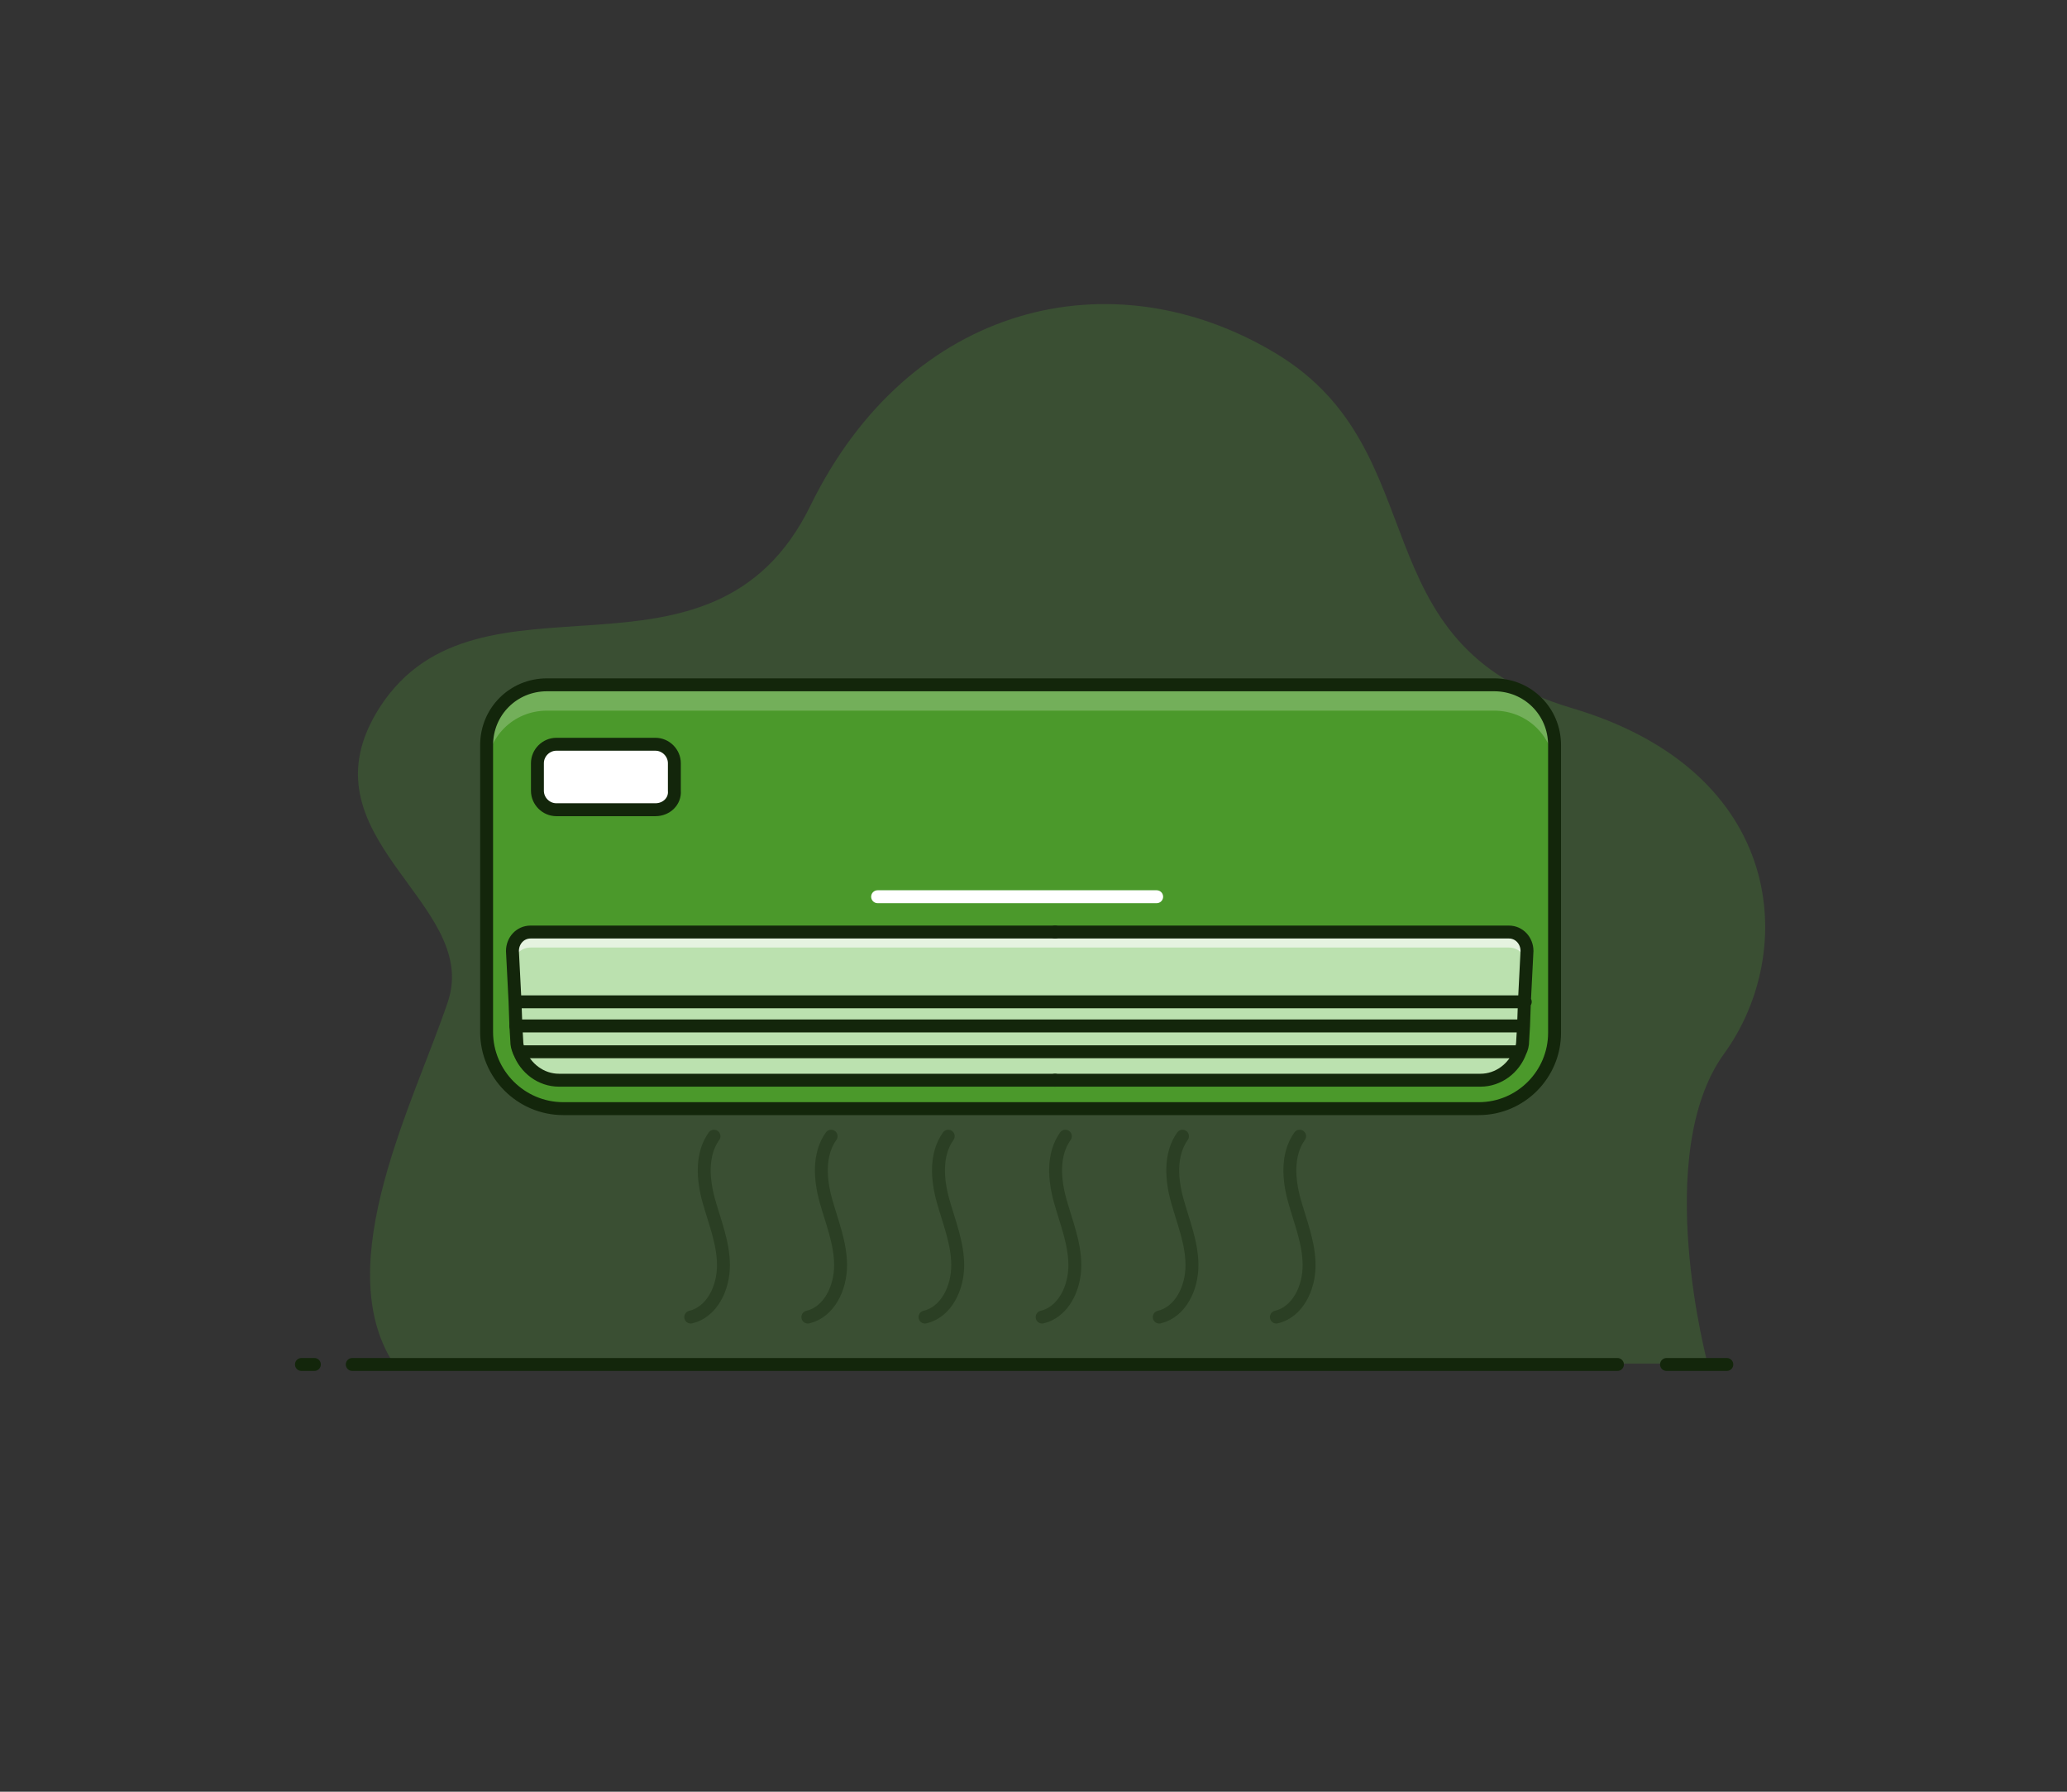 <svg version="1.1" id="Layer_1" xmlns="http://www.w3.org/2000/svg" x="0" y="0" viewBox="0 0 240 208" xml:space="preserve"><rect x="0" y="0" width="240" height="208" fill="#333333" stroke="none"/><style>.st2{fill:none;stroke:#13260b;stroke-width:1.5;stroke-linecap:round;stroke-linejoin:round;stroke-miterlimit:10}.st4{fill:#bbe1af}.st8{opacity:.36;fill:none;stroke:#13260b;stroke-width:1.5;stroke-linecap:round;stroke-linejoin:round;stroke-miterlimit:10}</style><path d="M198.3 158.4s-6.6-24.4 1.9-36.1c8.5-11.7 7.3-32.7-17.7-40.1S167.1 52.4 148.1 41s-42.5-5.8-54 17.7-38.5 5.6-50 23.4c-9.7 15.1 11.8 22.6 7.9 34.2s-13.8 30.4-6.3 42h152.6z" opacity=".22" fill="#55b436"/><path fill="#fff" d="M60.3 84.1H84v12.8H60.3z"/><path class="st2" d="M36.5 158.4H35M193.5 158.4h7M40.9 158.4H187.8"/><path d="M177 116.3l.3-5.9c.1-1.2-.9-2.2-2.1-2.2H61.6c-1.2 0-2.1 1-2.1 2.2l.3 5.9.1 2.8.1 1.7c0 .5.1.9.3 1.3.7 1.9 2.5 3.3 4.6 3.3h107c2.1 0 3.9-1.4 4.6-3.3.1-.4.2-.9.3-1.3l.1-1.7.1-2.8zm3.5-29.8v33.4c0 4.9-4 8.9-8.9 8.9H65.4c-4.9 0-8.9-4-8.9-8.9V86.5c0-3.9 3.1-7 7-7h110c3.9 0 7 3.1 7 7zM78.4 91.8v-3.2c0-1.2-1-2.2-2.2-2.2H64.6c-1.2 0-2.2 1-2.2 2.2v3.2c0 1.2 1 2.2 2.2 2.2h11.5c1.3 0 2.3-1 2.3-2.2z" fill="#4b992b"/><path class="st4" d="M175.2 108.2c1.2 0 2.1 1 2.1 2.2l-.3 5.9H59.8l-.3-5.9c-.1-1.2.9-2.2 2.1-2.2h113.6z"/><path d="M177.3 110.4l-.1 1.2c-.2-.9-1-1.6-2-1.6H61.6c-1 0-1.8.7-2 1.6l-.1-1.2c-.1-1.2.9-2.2 2.1-2.2h113.6c1.2 0 2.2 1 2.1 2.2z" opacity=".61" fill="#fff"/><path class="st4" d="M177 116.3l-.1 2.8H60l-.2-2.8h.2zM176.9 119.1l-.1 1.7c0 .5-.1.9-.3 1.3H60.3c-.1-.4-.2-.9-.3-1.3l-.1-1.7h117zM60.3 122.1h116.2c-.7 1.9-2.5 3.3-4.6 3.3h-107c-2.1-.1-3.9-1.4-4.6-3.3z"/><path d="M180.5 86.5v3c0-3.9-3.1-7-7-7h-110c-3.9 0-7 3.1-7 7v-3c0-3.9 3.1-7 7-7h110c3.9 0 7 3.1 7 7z" opacity=".22" fill="#fff"/><path class="st2" d="M171.7 128.7H65.4c-4.9 0-8.9-4-8.9-8.9V86.5c0-3.9 3.1-7 7-7h110c3.9 0 7 3.1 7 7v33.4c0 4.8-3.9 8.8-8.8 8.8z"/><path class="st2" d="M122.5 108.2H61.6c-1.2 0-2.1 1-2.1 2.2l.3 5.9.1 2.8.1 1.7c0 .5.1.9.3 1.3.7 1.9 2.5 3.3 4.6 3.3h57.6"/><path class="st2" d="M122.5 108.2H175.2c1.2 0 2.1 1 2.1 2.2l-.3 5.9-.1 2.8-.1 1.7c0 .5-.1.9-.3 1.3-.7 1.9-2.5 3.3-4.6 3.3h-49.4M60 116.3h117.1M59.9 119.1h117M60.3 122.1h116.2"/><path fill="none" stroke="#fff" stroke-width="1.5" stroke-linecap="round" stroke-linejoin="round" stroke-miterlimit="10" d="M101.9 104.1h32.4"/><path class="st2" d="M76.1 94H64.6c-1.2 0-2.2-1-2.2-2.2v-3.2c0-1.2 1-2.2 2.2-2.2h11.5c1.2 0 2.2 1 2.2 2.2v3.2c.1 1.2-.9 2.2-2.2 2.2z"/><path class="st8" d="M82.9 131.9c-1.5 2.1-1.3 5-.6 7.5.7 2.5 1.7 4.9 1.7 7.5 0 2.6-1.3 5.4-3.8 6M96.5 131.9c-1.5 2.1-1.3 5-.6 7.5.7 2.5 1.7 4.9 1.7 7.5 0 2.6-1.3 5.4-3.8 6M110.1 131.9c-1.5 2.1-1.3 5-.6 7.5.7 2.5 1.7 4.9 1.7 7.5 0 2.6-1.3 5.4-3.8 6M123.7 131.9c-1.5 2.1-1.3 5-.6 7.5.7 2.5 1.7 4.9 1.7 7.5 0 2.6-1.3 5.4-3.8 6M137.3 131.9c-1.5 2.1-1.3 5-.6 7.5s1.7 4.9 1.7 7.5c0 2.6-1.3 5.4-3.8 6M150.9 131.9c-1.5 2.1-1.3 5-.6 7.5.7 2.5 1.7 4.9 1.7 7.5 0 2.6-1.3 5.4-3.8 6"/></svg>